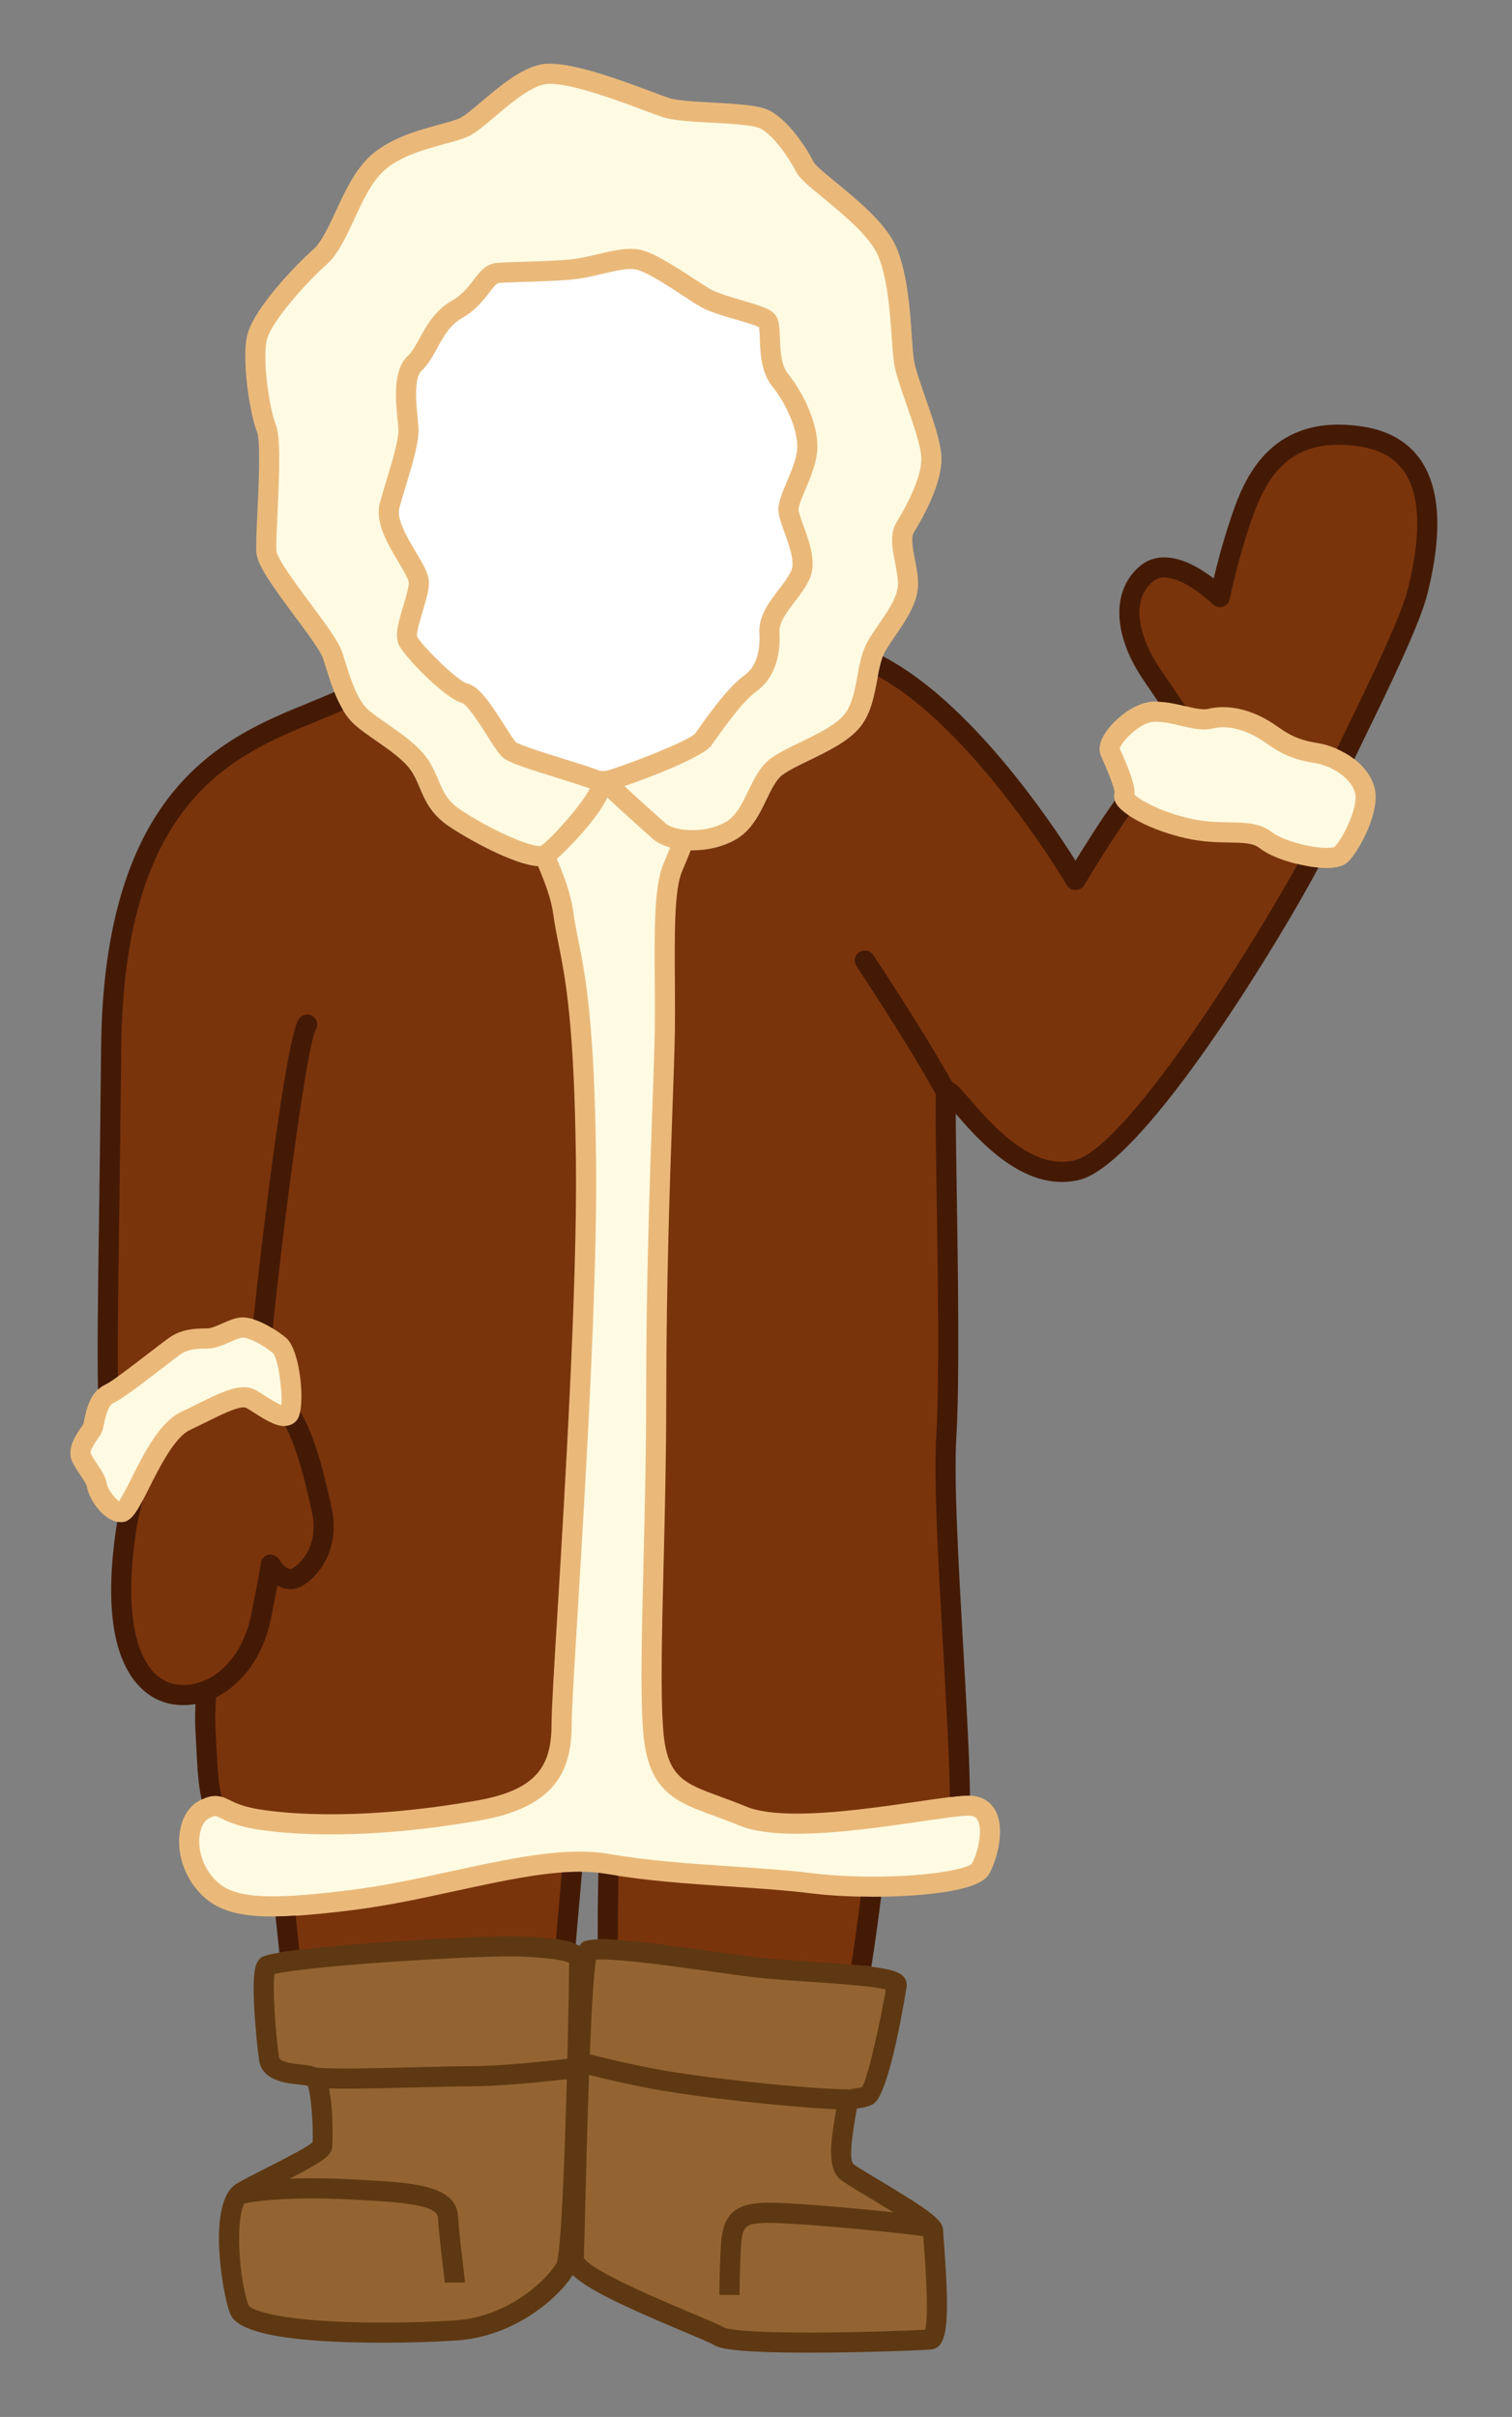 <?xml version="1.0" encoding="utf-8"?>
<!-- Generator: Adobe Illustrator 15.0.0, SVG Export Plug-In . SVG Version: 6.00 Build 0)  -->
<!DOCTYPE svg PUBLIC "-//W3C//DTD SVG 1.1//EN" "http://www.w3.org/Graphics/SVG/1.1/DTD/svg11.dtd">
<svg version="1.1" id="Layer_1" xmlns="http://www.w3.org/2000/svg" xmlns:xlink="http://www.w3.org/1999/xlink" x="0px" y="0px"
	 width="244px" height="390px" viewBox="0 0 244 390" enable-background="new 0 0 244 390" xml:space="preserve">
<rect x="0" y="0" width="244" height="390" fill="#808080" stroke="none"/>
<g id="Inuit.svg">
	<path id="Jacket" fill="#7A340C" d="M212.254,137.327c-0.447,1.791-27.311,48.803-38.504,51.489s-20.596-14.775-21.043-12.537
		c-0.448,2.238,0.895,40.743,0,55.519s3.564,59.798,1.773,64.724s-46.546-3.385-53.263-4.279c-6.716-0.895-9.85,2.238-39.4,4.925
		c-29.55,2.687-27.759-3.134-28.654-17.909c-0.115-1.894-0.043-4.091,0.164-6.479c4.141-1.637,7.572-5.91,8.764-11.764
		c1.584-7.779,1.584-8.5,1.584-8.5s2.017,3.457,4.465,1.873c2.448-1.584,5.042-5.33,3.745-10.947
		c-1.297-5.617-3.457-16.422-8.787-18.727c-3.63-1.568-12.359,0.399-18.027,9.018c-3.093,0.188-5.557,0.09-6.237-0.592
		c-2.238-2.238-1.343-17.014-0.896-64.023c0.437-45.879,23.473-49.97,36.65-55.966c0.721,1.516,1.607,2.896,2.799,3.918
		c0.947,0.812,2.095,1.609,3.312,2.454c2.085,1.448,4.449,3.091,5.612,4.781c0.624,0.907,1.017,1.84,1.433,2.827
		c0.813,1.931,1.736,4.119,4.497,6.051c2.769,1.938,10.982,6.585,14.878,6.585c0.729,0,1.348-0.158,1.838-0.47
		c1.265-0.806,7.163-6.615,9.057-10.602c1.142,1.122,2.94,2.752,5.723,5.239c0.604,0.54,1.122,1.002,1.479,1.327
		c1.359,1.236,3.727,1.944,6.496,1.944c2.556,0,5.042-0.616,7.001-1.735c2.563-1.465,3.845-4.119,4.976-6.461
		c0.795-1.646,1.547-3.201,2.557-3.959c0.998-0.748,2.62-1.534,4.338-2.365c3.036-1.47,6.477-3.136,8.305-5.485
		c1.674-2.152,2.196-4.979,2.658-7.475c0.145-0.782,0.291-1.536,0.459-2.243C158.395,116.188,173.564,142,173.564,142
		s7.349-12.284,10.482-15.418C187.182,123.448,212.702,135.536,212.254,137.327z M51.886,243.439
		c-1.296-5.616-3.457-16.42-8.787-18.726c-5.034-2.177-19.878,2.448-22.759,22.183c-2.881,19.735,2.817,26.314,8.723,26.604
		s11.443-4.706,13.028-12.484c1.585-7.779,1.584-8.5,1.584-8.5s2.017,3.457,4.465,1.873
		C50.588,252.805,53.183,249.059,51.886,243.439z M191.9,117.682c0,0-2.094-3.045-6.09-8.946c-3.998-5.901-5.141-12.563-0.762-16.18
		c4.379-3.617,11.801,3.807,11.801,3.807s1.143-5.71,3.236-11.992c2.094-6.282,5.9-16.18,19.796-13.896
		c13.896,2.284,10.446,18.374,8.947,24.745c-1.499,6.371-10.47,23.604-13.134,29.504L191.9,117.682z M92.804,294.452
		c0.221,1.103-2.646,30.649-2.646,32.636s-40.132,3.748-41.235,1.984c-1.103-1.765-2.646-18.082-3.308-24.697
		C45.616,304.375,92.583,293.35,92.804,294.452z M140.875,300.627c0.661,1.323-3.309,26.681-3.969,28.004
		c-0.661,1.323-36.384-1.983-37.927-2.646s-0.662-28.445-0.662-30.871C98.317,295.114,140.213,299.305,140.875,300.627z"/>
	<path id="Boots" fill="#936431" d="M43.19,317.165c4.811-1.604,35.061-3.309,40.573-3.088c5.512,0.221,9.703,0.661,9.703,2.426
		s-0.661,46.526-2.205,49.395c-1.544,2.867-8.159,9.481-17.641,10.144s-33.517,0.882-35.061-3.528S35.693,355.755,39,353.77
		c3.307-1.984,12.789-6.175,13.01-7.497c0.221-1.323,0-10.145-1.323-11.025c-1.323-0.881-6.836,0-7.277-3.087
		C42.969,329.073,41.867,317.606,43.19,317.165z M92.583,364.353c-0.221,3.527,20.393,10.884,23.48,12.647s31.794,0.721,34,0.5
		s0.515-16.014,0.515-17.557s-11.908-7.938-13.894-9.482c-1.984-1.544-0.22-8.82,0-10.584c0.221-1.764,1.887-0.907,3.43-1.789
		s4.367-16.013,4.588-17.775c0.22-1.764-15.25-1.986-22.748-2.868s-23.758-3.615-26.945-2.704
		C93.466,315.181,92.804,360.825,92.583,364.353z"/>
	<path fill="#FFFFFF" d="M131.989,81.715c-0.161,9.214-1.69,15.967-5.174,23.096c-6.476,13.266-19.778,23.543-31.055,23.346
		c-11.276-0.195-24.013-11.607-30.189-24.16c-3.847-7.816-4.545-14.992-4.397-23.515c0.567-32.53,16.606-42.926,36.16-42.585
		C116.889,38.236,132.532,50.563,131.989,81.715"/>
	<path id="Fur" fill="#FFFBE3" d="M28.512,217.006c1.491-0.932,3.167-1.023,4.938-1.023s4.006-1.678,5.59-1.771
		c1.584-0.093,4.379,1.49,6.056,2.889c1.677,1.397,2.422,9.596,1.584,10.992c-0.838,1.397-4.192-1.211-6.149-2.328
		c-1.957-1.119-5.683,1.211-10.621,3.541C24.972,231.633,21.333,244,19.563,244s-3.722-2.958-3.908-4.264
		c-0.186-1.305-1.77-2.979-2.515-4.563c-0.745-1.584,1.397-3.913,1.77-4.657c0.373-0.746,0.535-4.604,2.702-5.591
		C19.661,223.993,27.021,217.938,28.512,217.006z M205.035,118.443c-3.899-2.729-7.424-3.046-9.708-2.475
		c-2.285,0.571-5.521-1.142-8.947-1.142c-3.426,0-7.994,4.759-7.233,6.472c0.762,1.713,2.666,5.901,2.285,7.043
		c-0.382,1.142,4.377,3.998,10.278,5.33s9.897-0.19,12.563,1.903c2.664,2.093,10.658,3.808,12.182,2.284s4.568-7.234,3.807-10.279
		c-0.761-3.045-4.378-5.52-7.994-6.091C208.65,120.917,206.938,119.775,205.035,118.443z M158.184,301.611
		c-1.463,2.51-16.766,3.552-27.012,2.297c-10.246-1.256-22.375-1.254-33.04-3.137s-26.348,3.974-41.613,5.854
		s-20.387,1.2-23.698-2.994s-2.87-10.155,0.221-11.7s2.189,0.735,9.189,1.735s18.766,1.302,34.937-1.515
		c11.435-1.991,13.466-7.285,13.466-14.129s4.264-61.69,3.93-90.69s-2.667-32.666-3.667-40c-0.419-3.072-1.715-6.262-3.056-9.299
		l0.246-0.109c-2.025,1.289-11.229-3.498-14.912-6.075c-3.683-2.577-3.498-5.522-5.522-8.468c-2.024-2.946-6.627-5.339-9.205-7.548
		c-2.578-2.209-3.682-6.811-4.787-10.125S43.168,92.086,42.984,88.957s1.104-17.121,0-19.882
		c-1.104-2.761-2.393-11.229-1.473-14.727c0.92-3.498,6.812-9.941,10.125-12.887c3.313-2.946,4.971-11.229,9.205-15.095
		c4.234-3.866,11.598-4.603,14.175-5.891c2.577-1.288,8.1-7.547,12.519-8.468s16.568,4.234,19.882,5.339s13.623,0.552,16.2,2.025
		c2.576,1.473,5.154,5.339,6.259,7.548s11.229,8.284,13.438,13.991s2.024,13.991,2.576,17.489
		c0.553,3.498,4.418,11.966,4.418,15.647c0,3.681-2.761,8.652-4.233,11.045c-1.474,2.393,0.921,6.996,0.368,10.125
		c-0.551,3.129-3.129,5.891-4.971,9.021c-1.841,3.13-1.289,8.652-3.865,11.966c-2.578,3.313-9.39,5.338-12.334,7.548
		c-2.945,2.21-3.499,8.1-7.363,10.309c-2.253,1.288-5.131,1.699-7.542,1.454c-0.636,1.685-1.277,3.259-1.804,4.487
		c-2,4.667-1,17.667-1.333,29s-1.333,32.667-1.333,56s-1.31,44.194-0.473,54.442c0.837,10.246,5.855,10.035,14.429,13.592
		c8.574,3.556,31.222-1.669,36.449-1.669S159.648,299.104,158.184,301.611z M113.491,119.332c1.289-1.841,4.971-7.179,7.548-9.02
		s3.312-4.971,3.129-8.284s3.498-6.075,4.971-9.205c1.473-3.13-1.902-8.588-1.902-10.613s2.85-6.274,3.033-9.771
		c0.185-3.497-1.986-8.174-4.379-11.119c-2.394-2.945-1.168-8.444-2.09-9.548c-0.921-1.104-7.363-2.209-9.941-3.682
		c-2.578-1.473-8.468-5.891-11.229-6.259c-2.761-0.368-6.627,1.289-10.493,1.657c-3.866,0.368-9.573,0.368-11.782,0.552
		s-2.761,3.682-6.627,5.891s-4.595,6.668-6.805,8.693s-1.195,7.868-1.011,10.446c0.184,2.578-1.928,8.417-3.033,12.467
		c-1.105,4.05,4.717,10.074,4.717,12.467s-2.521,7.656-1.785,9.313c0.736,1.657,6.989,7.993,9.198,8.545
		c2.209,0.552,5.897,8.023,7.186,9.127c1.289,1.104,10.368,3.482,14.379,5.024c0.093,0.036,0.17,0.086,0.23,0.147l1.117-0.147
		C98.658,126.014,112.202,121.173,113.491,119.332z"/>
	<path id="FurBorder" fill="#EAB97A" d="M19.563,245.625c-2.929,0-5.27-3.93-5.517-5.658c-0.059-0.412-0.633-1.271-1.093-1.959
		c-0.458-0.686-0.932-1.395-1.284-2.144c-0.981-2.087,0.603-4.36,1.455-5.583c0.144-0.206,0.269-0.376,0.335-0.5
		c0.024-0.088,0.069-0.342,0.134-0.646c0.363-1.725,0.97-4.609,3.345-5.689c1.126-0.512,4.732-3.295,7.119-5.137
		c1.847-1.424,3.008-2.314,3.593-2.682c1.877-1.173,3.894-1.271,5.799-1.271c0.598,0,1.551-0.422,2.393-0.793
		c1.016-0.448,2.066-0.914,3.102-0.975c2.385-0.152,5.791,2.094,7.191,3.262c2.405,2.004,3.14,11.072,1.937,13.077
		c-0.454,0.757-1.249,1.19-2.18,1.19c-1.484,0-3.23-1.105-4.918-2.176c-0.451-0.284-0.877-0.557-1.25-0.77
		c-0.108-0.062-0.279-0.074-0.403-0.074c-1.246,0-3.566,1.147-6.023,2.362c-0.852,0.422-1.751,0.866-2.695,1.312
		c-2.423,1.144-4.9,6.067-6.539,9.326C22.214,243.777,21.285,245.625,19.563,245.625z M39.176,215.832
		c-0.49,0.027-1.302,0.387-2.019,0.703c-1.136,0.502-2.423,1.07-3.707,1.07c-1.493,0-2.927,0.061-4.076,0.777
		c-0.479,0.301-1.864,1.368-3.331,2.499c-3.564,2.75-6.398,4.903-7.759,5.521c-0.878,0.399-1.305,2.428-1.51,3.4
		c-0.13,0.618-0.224,1.063-0.41,1.438c-0.135,0.27-0.328,0.547-0.573,0.896c-1.083,1.555-1.238,2.135-1.178,2.35
		c0.247,0.521,0.651,1.129,1.043,1.714c0.71,1.063,1.445,2.161,1.608,3.307c0.102,0.711,1.203,2.265,1.945,2.731
		c0.507-0.729,1.326-2.355,1.952-3.6c2.058-4.093,4.62-9.186,8.056-10.807c0.924-0.436,1.806-0.872,2.641-1.285
		c3.049-1.509,5.458-2.699,7.464-2.699c0.753,0,1.432,0.17,2.016,0.502c0.411,0.235,0.881,0.532,1.377,0.848
		c0.668,0.423,1.906,1.207,2.681,1.527c0.223-2.008-0.467-7.463-1.358-8.396C42.447,217.007,40.167,215.832,39.176,215.832z
		 M214.082,140.066C214.081,140.066,214.081,140.066,214.082,140.066c-3.18,0-8.4-1.319-10.812-3.214
		c-1.07-0.841-2.674-0.868-4.895-0.905c-1.907-0.031-4.281-0.071-7.021-0.69c-5.192-1.172-10.129-3.635-11.242-5.605
		c-0.395-0.7-0.366-1.304-0.254-1.716c0.002-0.486-0.373-1.888-2.094-5.751l-0.101-0.226c-0.315-0.71-0.451-1.926,0.692-3.686
		c1.369-2.106,4.764-5.072,8.024-5.072c1.767,0,3.438,0.395,4.912,0.743c1.457,0.345,2.856,0.646,3.642,0.447
		c0.762-0.19,1.58-0.287,2.433-0.287c1.963,0,5.049,0.522,8.6,3.007c1.72,1.204,3.205,2.243,6.556,2.772
		c3.875,0.612,8.32,3.317,9.317,7.302c0.944,3.776-2.478,10.065-4.233,11.822C216.895,139.721,215.74,140.066,214.082,140.066z
		 M183.096,128.23c0.812,0.803,4.1,2.756,8.973,3.856c2.416,0.545,4.512,0.58,6.361,0.611c2.639,0.044,4.918,0.082,6.848,1.6
		c1.589,1.247,6.031,2.519,8.804,2.519l0,0c0.991,0,1.298-0.166,1.301-0.168c1.315-1.329,3.857-6.462,3.304-8.674
		c-0.558-2.234-3.488-4.378-6.67-4.88c-3.799-0.601-5.676-1.755-7.912-3.32c-2.858-2-5.242-2.419-6.737-2.419
		c-0.587,0-1.142,0.064-1.646,0.19c-0.443,0.111-0.912,0.165-1.429,0.165c-1.196,0-2.437-0.293-3.747-0.603
		c-1.365-0.323-2.775-0.656-4.165-0.656c-2.317,0-5.446,3.23-5.68,4.34l0.03,0.07C182.518,124.868,183.191,126.926,183.096,128.23z
		 M111.714,137.206c2.556,0,5.042-0.616,7.001-1.735c2.563-1.465,3.846-4.119,4.977-6.461c0.795-1.646,1.545-3.201,2.556-3.959
		c0.998-0.748,2.62-1.534,4.338-2.365c3.036-1.47,6.476-3.136,8.304-5.485c1.674-2.152,2.197-4.979,2.659-7.475
		c0.335-1.81,0.651-3.52,1.325-4.665c0.529-0.899,1.145-1.798,1.738-2.667c1.468-2.147,2.986-4.367,3.432-6.895
		c0.293-1.662-0.059-3.472-0.398-5.223c-0.32-1.651-0.685-3.523-0.187-4.333c1.671-2.715,4.476-7.872,4.476-11.897
		c0-2.415-1.32-6.215-2.6-9.891c-0.838-2.412-1.63-4.689-1.839-6.01c-0.149-0.954-0.247-2.356-0.358-3.979
		c-0.277-4.042-0.658-9.578-2.308-13.842c-1.554-4.014-6.187-7.822-9.908-10.883c-1.476-1.212-3.31-2.721-3.592-3.248
		c-1.038-2.075-3.815-6.466-6.907-8.232c-1.623-0.927-4.652-1.152-9.448-1.412c-2.825-0.153-5.745-0.311-7.044-0.744
		c-0.61-0.204-1.527-0.548-2.643-0.967c-4.552-1.708-12.17-4.565-16.531-4.565c-0.581,0-1.089,0.047-1.553,0.144
		c-3.231,0.673-6.705,3.613-9.496,5.975c-1.37,1.159-2.664,2.254-3.417,2.631c-0.674,0.337-1.974,0.69-3.35,1.064
		c-3.382,0.919-8.015,2.177-11.194,5.08c-2.478,2.262-4.113,5.791-5.555,8.903c-1.194,2.578-2.323,5.013-3.633,6.178
		c-2.988,2.656-9.514,9.497-10.617,13.688c-1.034,3.93,0.378,12.851,1.535,15.744c0.597,1.493,0.259,8.753,0.058,13.092
		c-0.133,2.866-0.239,5.13-0.171,6.282c0.122,2.077,2.41,5.288,6.164,10.328c1.962,2.635,4.186,5.621,4.594,6.843
		c0.167,0.502,0.335,1.035,0.508,1.584c1.045,3.323,2.23,7.088,4.763,9.26c0.947,0.812,2.095,1.609,3.312,2.454
		c2.085,1.448,4.449,3.091,5.612,4.781c0.624,0.907,1.017,1.84,1.433,2.827c0.813,1.931,1.736,4.119,4.497,6.051
		c2.698,1.889,10.565,6.349,14.57,6.576v-0.012c1.13,2.627,2.128,5.277,2.473,7.808c0.233,1.709,0.539,3.234,0.862,4.85
		c1.069,5.344,2.534,12.662,2.79,34.949c0.23,20.004-1.774,53.011-2.972,72.731c-0.557,9.162-0.958,15.782-0.958,17.939
		c0,6.599-1.983,10.764-12.12,12.528c-8.389,1.462-16.286,2.201-23.471,2.201c-4.043,0-7.729-0.233-10.957-0.694
		c-3.043-0.435-4.4-1.099-5.391-1.582c-0.727-0.355-1.413-0.69-2.325-0.69c-0.721,0-1.47,0.214-2.43,0.692
		c-1.586,0.793-2.717,2.383-3.184,4.476c-0.711,3.188,0.214,6.897,2.415,9.687c2.617,3.313,6.108,4.604,12.454,4.604
		c3.112,0,7.154-0.319,12.719-1.006c5.702-0.702,11.409-1.941,16.929-3.14c7.276-1.58,14.148-3.072,19.886-3.072
		c1.574,0,3.026,0.115,4.317,0.345c6.37,1.124,13.23,1.584,19.864,2.028c4.678,0.313,9.096,0.609,13.262,1.121
		c2.908,0.354,6.319,0.544,9.862,0.544c3.901,0,16.783-0.263,18.75-3.634c1.222-2.094,2.763-7.287,0.982-10.386
		c-0.854-1.487-2.369-2.306-4.269-2.306c-1.607,0-4.525,0.426-8.219,0.966c-5.611,0.819-13.298,1.942-19.494,1.942
		c-3.599,0-6.329-0.375-8.114-1.115c-1.496-0.62-2.901-1.135-4.141-1.588c-5.961-2.18-8.683-3.174-9.292-10.635
		c-0.477-5.846-0.238-15.515,0.039-26.709c0.206-8.322,0.439-17.754,0.439-27.603c0-18.063,0.593-34.719,1.025-46.881
		c0.123-3.469,0.232-6.522,0.307-9.071c0.104-3.542,0.079-7.222,0.055-10.779c-0.051-7.569-0.099-14.72,1.147-17.629
		c0.517-1.207,0.991-2.354,1.422-3.442L111.714,137.206z M108.152,136.747c-0.337,0.845-0.698,1.718-1.082,2.614
		c-1.514,3.532-1.466,10.668-1.41,18.93c0.024,3.529,0.048,7.179-0.054,10.662c-0.075,2.543-0.183,5.591-0.306,9.052
		c-0.434,12.187-1.027,28.876-1.027,46.996c0,9.81-0.233,19.22-0.438,27.521c-0.291,11.754-0.521,21.037-0.029,27.054
		c0.778,9.534,5.24,11.166,11.415,13.424c1.269,0.464,2.581,0.942,4.012,1.537c2.212,0.918,5.274,1.362,9.359,1.362
		c6.432,0,14.252-1.143,19.963-1.977c3.422-0.5,6.379-0.932,7.75-0.932c0.937,0,1.258,0.341,1.449,0.674
		c0.902,1.57,0.033,5.406-0.919,7.055c-0.858,0.879-6.896,2.096-15.995,2.096c-3.414,0-6.688-0.18-9.468-0.521
		c-4.254-0.521-8.716-0.819-13.439-1.137c-6.548-0.438-13.319-0.894-19.516-1.987c-1.498-0.264-3.095-0.393-4.882-0.393
		c-6.086,0-13.125,1.527-20.576,3.146c-5.448,1.183-11.082,2.405-16.637,3.091c-5.43,0.67-9.345,0.98-12.321,0.98
		c-6.031,0-8.26-1.289-9.903-3.369c-1.585-2.008-2.289-4.741-1.793-6.964c0.25-1.12,0.77-1.929,1.465-2.276
		c0.61-0.305,0.874-0.35,0.977-0.35c0.16,0,0.469,0.15,0.897,0.359c1.118,0.547,2.809,1.373,6.359,1.881
		c3.38,0.482,7.221,0.728,11.417,0.728c7.372,0,15.456-0.757,24.029-2.25c13.018-2.267,14.813-8.899,14.813-15.729
		c0-2.06,0.42-8.98,0.953-17.742c1.2-19.766,3.209-52.844,2.978-72.966c-0.26-22.591-1.759-30.081-2.853-35.55
		c-0.327-1.632-0.609-3.042-0.828-4.651c-0.39-2.854-1.481-5.782-2.657-8.531l0.001,0.001c2.108-1.854,6.564-6.521,8.165-9.889
		c1.142,1.122,2.94,2.752,5.723,5.239c0.604,0.54,1.122,1.002,1.479,1.327c0.727,0.66,1.742,1.17,2.952,1.502L108.152,136.747z
		 M97.779,124.392l-0.85,0.019c-1.614-0.605-3.916-1.323-6.145-2.018c-2.726-0.851-6.845-2.135-7.527-2.634
		c-0.308-0.282-1.189-1.673-1.833-2.688c-2.401-3.79-4.118-6.31-6.02-6.785c-1.625-0.406-7.51-6.304-8.089-7.58
		c-0.144-0.595,0.503-2.751,0.89-4.04c0.522-1.742,1.017-3.388,1.017-4.662c0-1.378-0.936-2.95-2.121-4.941
		c-1.328-2.232-3.147-5.289-2.654-7.098c0.286-1.051,0.642-2.223,1.006-3.426c1.1-3.63,2.236-7.384,2.08-9.584
		c-0.029-0.4-0.077-0.877-0.13-1.405c-0.214-2.128-0.66-6.556,0.618-7.727c1.063-0.975,1.771-2.268,2.52-3.636
		c1.003-1.833,2.04-3.729,3.993-4.844c2.243-1.282,3.521-2.954,4.455-4.174c0.606-0.793,1.129-1.478,1.501-1.508
		c0.854-0.071,2.301-0.115,3.977-0.166c2.439-0.074,5.476-0.165,7.824-0.389c1.743-0.166,3.415-0.561,5.032-0.942
		c1.658-0.391,3.224-0.761,4.457-0.761c0.219,0,0.432,0.012,0.636,0.039c1.624,0.216,5.316,2.636,7.759,4.237
		c1.135,0.744,2.116,1.387,2.879,1.823c1.408,0.804,3.597,1.443,5.714,2.061c1.249,0.365,3.08,0.899,3.721,1.244
		c0.075,0.393,0.104,1.213,0.126,1.835c0.082,2.306,0.193,5.464,2.014,7.704c2.069,2.547,4.182,6.92,4.02,10.009
		c-0.088,1.644-0.937,3.653-1.687,5.426c-0.724,1.713-1.351,3.193-1.351,4.431c0,0.989,0.431,2.169,0.975,3.663
		c0.741,2.037,1.757,4.827,1.083,6.258c-0.468,0.993-1.229,1.994-2.039,3.052c-1.516,1.987-3.234,4.239-3.084,6.935
		c0.183,3.268-0.643,5.58-2.451,6.872c-2.402,1.715-5.421,5.815-7.784,9.194l-0.117,0.173
		C110.928,119.723,99.646,123.979,97.779,124.392z M144.843,94.934c-0.323,1.837-1.583,3.677-2.915,5.625
		c-0.625,0.914-1.271,1.859-1.857,2.854c-0.963,1.639-1.348,3.714-1.719,5.721c-0.414,2.234-0.841,4.544-2.027,6.071
		c-1.362,1.75-4.439,3.24-7.154,4.555c-1.863,0.902-3.624,1.755-4.873,2.691c-1.643,1.232-2.604,3.222-3.533,5.146
		c-1.016,2.102-1.975,4.088-3.662,5.052c-1.455,0.831-3.418,1.308-5.389,1.308c-2.142,0-3.708-0.552-4.31-1.099
		c-0.363-0.33-0.887-0.799-1.5-1.347c-1.229-1.099-3.572-3.193-5.127-4.671c4.521-1.511,12.797-4.794,14.044-6.576l0.152-0.218
		c1.3-1.86,4.754-6.801,7.009-8.412c2.735-1.953,4.051-5.306,3.808-9.697c-0.083-1.497,1.134-3.093,2.423-4.783
		c0.875-1.147,1.78-2.333,2.396-3.64c1.25-2.656,0.019-6.037-0.971-8.754c-0.346-0.952-0.777-2.135-0.777-2.551
		c0-0.579,0.582-1.953,1.094-3.166c0.854-2.019,1.82-4.307,1.938-6.521c0.217-4.125-2.307-9.231-4.742-12.229
		c-1.133-1.395-1.221-3.82-1.289-5.77c-0.062-1.709-0.105-2.944-0.813-3.794c-0.759-0.911-2.364-1.411-5.372-2.289
		c-1.846-0.539-3.938-1.149-5.012-1.763c-0.677-0.387-1.619-1.004-2.71-1.719c-3.827-2.508-6.928-4.449-9.111-4.74
		c-0.335-0.044-0.693-0.067-1.065-0.067c-1.611,0-3.356,0.412-5.203,0.848c-1.511,0.356-3.072,0.725-4.593,0.87
		c-2.245,0.214-5.222,0.303-7.614,0.375c-1.722,0.052-3.209,0.097-4.148,0.175c-1.809,0.15-2.828,1.484-3.814,2.773
		c-0.85,1.111-1.812,2.37-3.485,3.326c-2.751,1.572-4.126,4.086-5.232,6.106c-0.616,1.125-1.198,2.189-1.865,2.8
		c-2.478,2.271-1.982,7.192-1.655,10.448c0.049,0.493,0.095,0.938,0.121,1.312c0.115,1.601-1.029,5.376-1.948,8.41
		c-0.374,1.234-0.738,2.438-1.032,3.513c-0.856,3.141,1.28,6.731,2.997,9.616c0.654,1.099,1.643,2.761,1.664,3.279
		c0,0.797-0.467,2.354-0.879,3.728c-0.766,2.551-1.427,4.755-0.765,6.245c0.875,1.968,7.482,8.76,10.26,9.453
		c0.913,0.364,3.06,3.752,4.091,5.38c1.157,1.825,1.841,2.883,2.459,3.413c0.94,0.806,3.366,1.616,8.679,3.272
		c1.911,0.596,3.876,1.208,5.359,1.735c-1.039,2.307-6.17,8.111-7.891,9.277c-0.032,0.005-0.085,0.009-0.164,0.009
		c-2.454,0-9.63-3.629-13.015-5.997c-1.993-1.396-2.599-2.832-3.365-4.651c-0.461-1.094-0.938-2.225-1.75-3.406
		c-1.499-2.18-4.121-4.001-6.436-5.609c-1.146-0.796-2.229-1.548-3.05-2.252c-1.827-1.566-2.863-4.861-3.778-7.768
		c-0.179-0.567-0.352-1.118-0.525-1.637c-0.572-1.717-2.657-4.516-5.07-7.756c-2.04-2.738-5.452-7.321-5.526-8.577
		c-0.058-0.981,0.055-3.39,0.173-5.94c0.335-7.204,0.511-12.457-0.287-14.45c-1.059-2.646-2.196-10.725-1.41-13.71
		c0.75-2.848,6.116-8.959,9.633-12.086c1.816-1.614,3.083-4.347,4.423-7.24c1.378-2.973,2.803-6.048,4.798-7.869
		c2.599-2.373,6.622-3.466,9.854-4.344c1.604-0.436,2.988-0.812,3.951-1.293c1.103-0.551,2.475-1.712,4.063-3.057
		c2.511-2.125,5.636-4.769,8.06-5.274c0.24-0.05,0.54-0.075,0.89-0.075c3.771,0,11.329,2.835,15.39,4.358
		c1.163,0.437,2.12,0.795,2.757,1.007c1.713,0.571,4.716,0.734,7.896,0.906c2.929,0.159,6.94,0.376,8.013,0.989
		c2.223,1.271,4.623,4.884,5.611,6.863c0.535,1.069,1.889,2.211,4.436,4.306c3.248,2.67,7.695,6.327,8.941,9.545
		c1.473,3.805,1.834,9.057,2.098,12.892c0.116,1.7,0.217,3.168,0.391,4.264c0.254,1.607,1.092,4.018,1.979,6.571
		c1.135,3.261,2.42,6.958,2.42,8.823c0,2.355-1.457,6.071-3.994,10.193c-1.162,1.889-0.691,4.312-0.235,6.656
		C144.738,92.355,145.032,93.865,144.843,94.934z"/>
	<path id="JacketBorder" fill="#441A05" d="M19.034,222.098c-0.914,0.652-1.676,1.157-2.095,1.348
		c-0.436,0.199-0.794,0.473-1.12,0.772c-0.146-5.562-0.028-14.083,0.157-27.286c0.107-7.696,0.236-16.891,0.34-27.831
		c0.402-42.181,20.176-50.252,33.261-55.594c1.544-0.63,3.011-1.233,4.363-1.849c0.403,1.025,0.872,2.009,1.419,2.916
		c-1.433,0.656-2.947,1.287-4.554,1.943c-13.023,5.316-30.858,12.596-31.239,52.616c-0.104,10.946-0.233,20.145-0.34,27.846
		C19.073,207.828,18.957,216.229,19.034,222.098z M180.111,129.651c-0.092-0.163-0.156-0.32-0.207-0.472
		c-2.25,3.148-4.805,7.202-6.344,9.703c-4.201-6.668-17.06-25.705-31.076-32.982c-0.357,0.914-0.596,2.031-0.82,3.219
		c15.554,8.537,30.32,33.4,30.499,33.704c0.291,0.494,0.821,0.8,1.396,0.802c0.002,0,0.004,0,0.006,0c0.57,0,1.101-0.3,1.395-0.791
		c1.395-2.332,4.586-7.492,7.209-11.244C181.182,130.932,180.459,130.268,180.111,129.651z M50.4,163.939
		c-0.77-0.463-1.767-0.212-2.229,0.558c-2.119,3.53-6.099,37.069-7.269,48.381c1.061,0.329,2.154,0.89,3.111,1.476
		c1.111-11.529,5.342-45.361,6.945-48.185C51.419,165.399,51.169,164.401,50.4,163.939z M153.646,174.614
		c-4.573-8.264-12.646-20.39-12.73-20.516c-0.498-0.747-1.508-0.951-2.253-0.45c-0.747,0.497-0.949,1.506-0.451,2.253
		c0.085,0.128,8.377,12.582,12.83,20.718c-0.008,0.129-0.015,0.272-0.021,0.433c-0.076,1.949-0.019,6.348,0.121,15.223
		c0.203,12.896,0.48,30.557-0.057,39.425c-0.434,7.157,0.355,21.021,1.119,34.426c0.488,8.565,1.018,17.888,1.082,23.86
		c1.246-0.15,2.275-0.244,3.018-0.244c0.075,0,0.147,0.01,0.223,0.013c-0.051-5.405-0.485-13.435-1.076-23.813
		c-0.758-13.312-1.542-27.076-1.12-34.043c0.544-8.992,0.267-26.727,0.063-39.673c-0.076-4.85-0.149-9.527-0.156-12.501
		c3.433,3.974,9.643,11.001,17.135,11.001c0.927,0,1.855-0.11,2.759-0.327c10.782-2.588,33.41-40.44,38.624-50.396
		c-1.041-0.095-2.197-0.292-3.357-0.57c-5.606,10.309-27.137,45.672-36.024,47.806c-0.655,0.157-1.328,0.237-2,0.237
		c-6.151,0-11.826-6.574-14.875-10.106c-1.372-1.589-2.101-2.433-2.84-2.755 M229.374,74.404c-1.996-2.992-5.101-4.854-9.228-5.532
		c-1.441-0.237-2.838-0.357-4.147-0.357c-12.34,0-15.794,10.362-17.454,15.342c-1.24,3.718-2.145,7.207-2.688,9.492
		c-1.971-1.527-5.002-3.412-7.963-3.412c-1.479,0-2.783,0.459-3.879,1.365c-4.666,3.854-4.488,11.054,0.45,18.344
		c0.911,1.345,1.718,2.535,2.431,3.581c1.574,0.066,3.068,0.403,4.397,0.717c0.008,0.002,0.017,0.004,0.024,0.006
		c-1.006-1.476-2.391-3.51-4.162-6.126c-2.985-4.408-5.059-10.723-1.072-14.016c0.506-0.418,1.098-0.621,1.811-0.621
		c2.844,0,6.601,3.122,7.809,4.325c0.424,0.423,1.046,0.579,1.62,0.404c0.573-0.174,1.004-0.648,1.122-1.235
		c0.011-0.056,1.148-5.692,3.184-11.797c2.116-6.348,5.146-13.12,14.371-13.12c1.134,0,2.354,0.105,3.62,0.314
		c3.248,0.534,5.554,1.884,7.051,4.128c3.67,5.5,1.423,15.047,0.578,18.641c-1.062,4.506-6.334,15.335-9.824,22.5
		c-0.614,1.261-1.182,2.428-1.694,3.493c0.994,0.434,1.955,0.984,2.813,1.647c0.536-1.113,1.147-2.369,1.804-3.718
		c3.766-7.731,8.922-18.319,10.065-23.179C231.346,91.624,233.827,81.079,229.374,74.404z M34.88,273.87
		c4.268-2.106,7.613-6.685,8.804-12.531c0.316-1.553,0.745-3.688,1.082-5.481c0.597,0.338,1.289,0.57,2.062,0.57l0,0
		c0.764,0,1.503-0.228,2.197-0.676c2.958-1.914,5.898-6.383,4.446-12.677l-0.235-1.027c-0.985-4.329-2.312-10.122-4.789-14.254
		c-0.092,0.478-0.214,0.87-0.373,1.134c-0.433,0.723-1.181,1.139-2.058,1.176c2.021,3.769,3.265,9.211,4.051,12.666l0.237,1.037
		c1.073,4.649-0.869,7.811-3.044,9.217c-0.237,0.153-0.381,0.154-0.43,0.154h-0.001c-0.563,0-1.379-0.863-1.748-1.48
		c-0.37-0.635-1.118-0.991-1.826-0.799c-0.709,0.191-1.199,0.785-1.199,1.521c-0.004,0.045-0.11,1.177-1.555,8.272
		c-1.378,6.766-6.09,11.447-11.356,11.187c-1.856-0.091-3.442-0.92-4.714-2.466c-2.221-2.699-4.454-8.755-2.48-22.279
		c0.267-1.826,0.646-3.512,1.113-5.074c-1.243,2.362-2.12,3.567-3.499,3.567c-0.22,0-0.435-0.028-0.647-0.069
		c-0.063,0.366-0.128,0.73-0.183,1.107c-1.723,11.802-0.651,20.15,3.186,24.812c1.853,2.252,4.295,3.514,7.065,3.647
		c0.188,0.009,0.377,0.015,0.564,0.015c0.678,0,1.347-0.06,2.004-0.174l-0.003-0.015c-0.08,1.583-0.09,3.067-0.009,4.405
		c0.059,0.963,0.105,1.89,0.15,2.775c0.159,3.127,0.302,5.893,0.848,8.246c0.85-0.4,1.543-0.591,2.205-0.591
		c0.378,0,0.713,0.065,1.032,0.159c-0.538-2.047-0.671-4.672-0.839-7.979c-0.045-0.897-0.093-1.834-0.152-2.809
		c-0.095-1.565-0.052-3.361,0.088-5.302L34.88,273.87z M44.469,309.239c0.219,2.155,0.421,4.083,0.613,5.845
		c0.915-0.157,2.006-0.312,3.217-0.461c-0.213-1.951-0.41-3.852-0.578-5.508C46.54,309.188,45.454,309.229,44.469,309.239z
		 M93.924,302.035c-0.131-0.001-0.258-0.008-0.392-0.008c-0.928,0-1.895,0.052-2.878,0.123c-0.282,3.348-0.632,7.287-0.94,10.758
		c1.247,0.183,2.335,0.432,3.192,0.799C93.36,308.591,93.69,304.818,93.924,302.035z M99.798,302.688
		c-0.653-0.101-1.305-0.203-1.949-0.315c-0.413-0.073-0.849-0.131-1.293-0.181c-0.077,4.287-0.112,7.817-0.113,10.751
		c0.194-0.007,0.391-0.013,0.609-0.013c0.765,0,1.659,0.039,2.647,0.107C99.698,310.24,99.728,306.834,99.798,302.688z
		 M140.837,306.065c-0.649,0-1.29-0.014-1.929-0.025c-0.374,3.107-0.95,7.182-1.531,10.981c1.241,0.108,2.318,0.219,3.238,0.332
		c0.191-1.236,0.33-2.163,0.378-2.485c0.577-3.884,0.956-6.722,1.196-8.813C141.668,306.062,141.211,306.065,140.837,306.065z"/>
	<path id="BootsBorder" fill="#5E3812" d="M37.941,352.533c0.074-0.053,0.145-0.11,0.223-0.157c1.161-0.696,2.997-1.627,4.941-2.611
		c2.409-1.22,6.345-3.214,7.338-4.077c0.144-1.836-0.172-7.677-0.794-9.129c-0.318-0.069-1.004-0.146-1.484-0.199
		c-2.203-0.244-5.89-0.654-6.363-3.971c-0.226-1.584-0.62-5.312-0.786-8.638c-0.317-6.335,0.283-7.668,1.66-8.127
		c5.044-1.683,32.871-3.191,39.859-3.191c0.515,0,0.949,0.008,1.293,0.021c4.218,0.169,7.77,0.433,9.701,1.552
		c0.299-0.617,0.638-0.715,1.034-0.828c0.587-0.168,1.378-0.246,2.489-0.246c3.981,0,11.417,1.036,17.978,1.949
		c2.676,0.373,5.205,0.726,7.115,0.949c2.323,0.272,5.395,0.479,8.646,0.699c10.684,0.72,13.959,1.134,15.078,2.488
		c0.354,0.431,0.513,0.961,0.445,1.495c-0.021,0.172-2.688,17.44-5.394,18.986c-0.868,0.495-1.714,0.609-2.332,0.693
		c-0.096,0.013-0.21,0.027-0.312,0.044c-0.053,0.351-0.125,0.764-0.213,1.249c-1,5.588-0.75,7.275-0.363,7.709
		c0.547,0.424,2.288,1.467,4.132,2.57c8.625,5.169,10.37,6.544,10.37,8.179c0,0.226,0.064,1.099,0.135,2.022
		c0.99,13.198,0.536,16.885-2.111,17.15c-1.324,0.132-10.875,0.516-19.72,0.516c-13.112,0-14.61-0.855-15.249-1.222
		c-0.731-0.418-2.821-1.296-5.241-2.312c-9.412-3.953-15.113-6.629-17.593-8.988l0.001,0.001c-2.071,3.324-9,9.874-18.692,10.55
		c-3.345,0.232-7.659,0.367-11.833,0.367c-23.13,0-24.397-3.618-24.874-4.979c-1.132-3.231-3.41-16.501,0.532-20.201
		 M95.178,331.463c1.85,0.504,5.458,1.412,10.718,2.407c8.201,1.552,25.484,3.279,31.01,3.279v0.103
		c0.463-0.172,0.92-0.237,1.248-0.281c0.369-0.049,0.695-0.094,0.977-0.208c1.085-1.801,3.209-12.064,3.819-15.729
		c-2.11-0.569-8.195-0.979-12.377-1.261c-3.294-0.223-6.404-0.433-8.808-0.715c-1.945-0.229-4.49-0.584-7.184-0.959
		c-6.137-0.854-13.773-1.918-17.53-1.918c-0.354,0-0.635,0.011-0.858,0.023c-0.394,2.145-0.734,8.249-1.013,15.26L95.178,331.463z
		 M46.743,351.553c3.25-0.12,6.938-0.071,10.873,0.153l0.957,0.054c8.076,0.453,15.05,0.846,15.347,5.883
		c0.136,2.312,0.542,5.668,0.81,7.89c0.224,1.851,0.296,2.475,0.296,2.791h-3.25c-0.008-0.212-0.142-1.325-0.272-2.401
		c-0.29-2.396-0.686-5.676-0.828-8.087c-0.126-2.146-6.586-2.51-12.285-2.829l-0.96-0.055c-7.297-0.417-13.857-0.199-17.949,0.578
		v0.003c-1.494,2.214-1.004,11.827,0.612,16.442c0.41,0.771,5.138,2.805,21.806,2.805c4.042,0,8.382-0.136,11.607-0.359
		c8.974-0.626,15.105-7.03,16.323-9.293c0.722-1.833,1.296-16.698,1.644-29.628c-3.181,0.366-10.567,1.152-15.428,1.152
		c-2.111,0-5.236,0.079-8.544,0.163c-3.938,0.101-8.198,0.209-11.657,0.209c-0.996,0-1.925-0.01-2.762-0.03l0.001-0.001
		c0.817,3.789,0.542,9.475,0.53,9.548c-0.221,1.321-1.665,2.333-6.869,5.017 M51.099,333.65c3.213,0.247,10.167,0.07,16.32-0.085
		c3.33-0.085,6.475-0.165,8.626-0.165c4.882,0,12.705-0.857,15.513-1.186c0.175-7.135,0.275-13.217,0.282-15.453
		c-0.59-0.379-2.532-0.837-8.142-1.062c-0.309-0.013-0.7-0.02-1.163-0.02c-8.074,0-32.647,1.52-38.238,2.859
		c-0.35,2.101,0.158,9.436,0.723,13.388c0.108,0.76,1.72,1.001,3.504,1.199c0.994,0.11,1.869,0.219,2.576,0.52 M95.055,334.797
		c-0.291,8.101-0.502,16.742-0.622,21.62c-0.1,4.108-0.168,6.896-0.22,7.889c1.096,2.093,12.673,6.954,17.062,8.797
		c2.724,1.146,4.692,1.972,5.594,2.486c0.258,0.128,2.171,0.794,13.637,0.794c7.732,0,16.254-0.305,18.784-0.456
		c0.438-1.55,0.373-6.154-0.194-13.717c-0.044-0.59-0.076-1.033-0.101-1.384c-6.888-0.915-22.519-2.325-25.886-2.128
		c-2.798,0.165-3.362,0.5-3.545,3.976c-0.215,4.102-0.218,7.599-0.218,7.633h-3.25c0-0.035,0.002-3.617,0.223-7.803
		c0.259-4.934,1.986-6.778,6.599-7.05c3.098-0.188,13.684,0.715,21.246,1.531c-1.43-0.892-2.898-1.771-4.001-2.433
		c-2.099-1.257-3.754-2.249-4.476-2.811c-2.236-1.739-1.666-6.116-0.821-10.83c0.036-0.208,0.069-0.387,0.099-0.562
		c-7.008-0.288-22.131-1.86-29.673-3.288c-4.765-0.901-8.18-1.727-10.232-2.266"/>
</g>
</svg>
